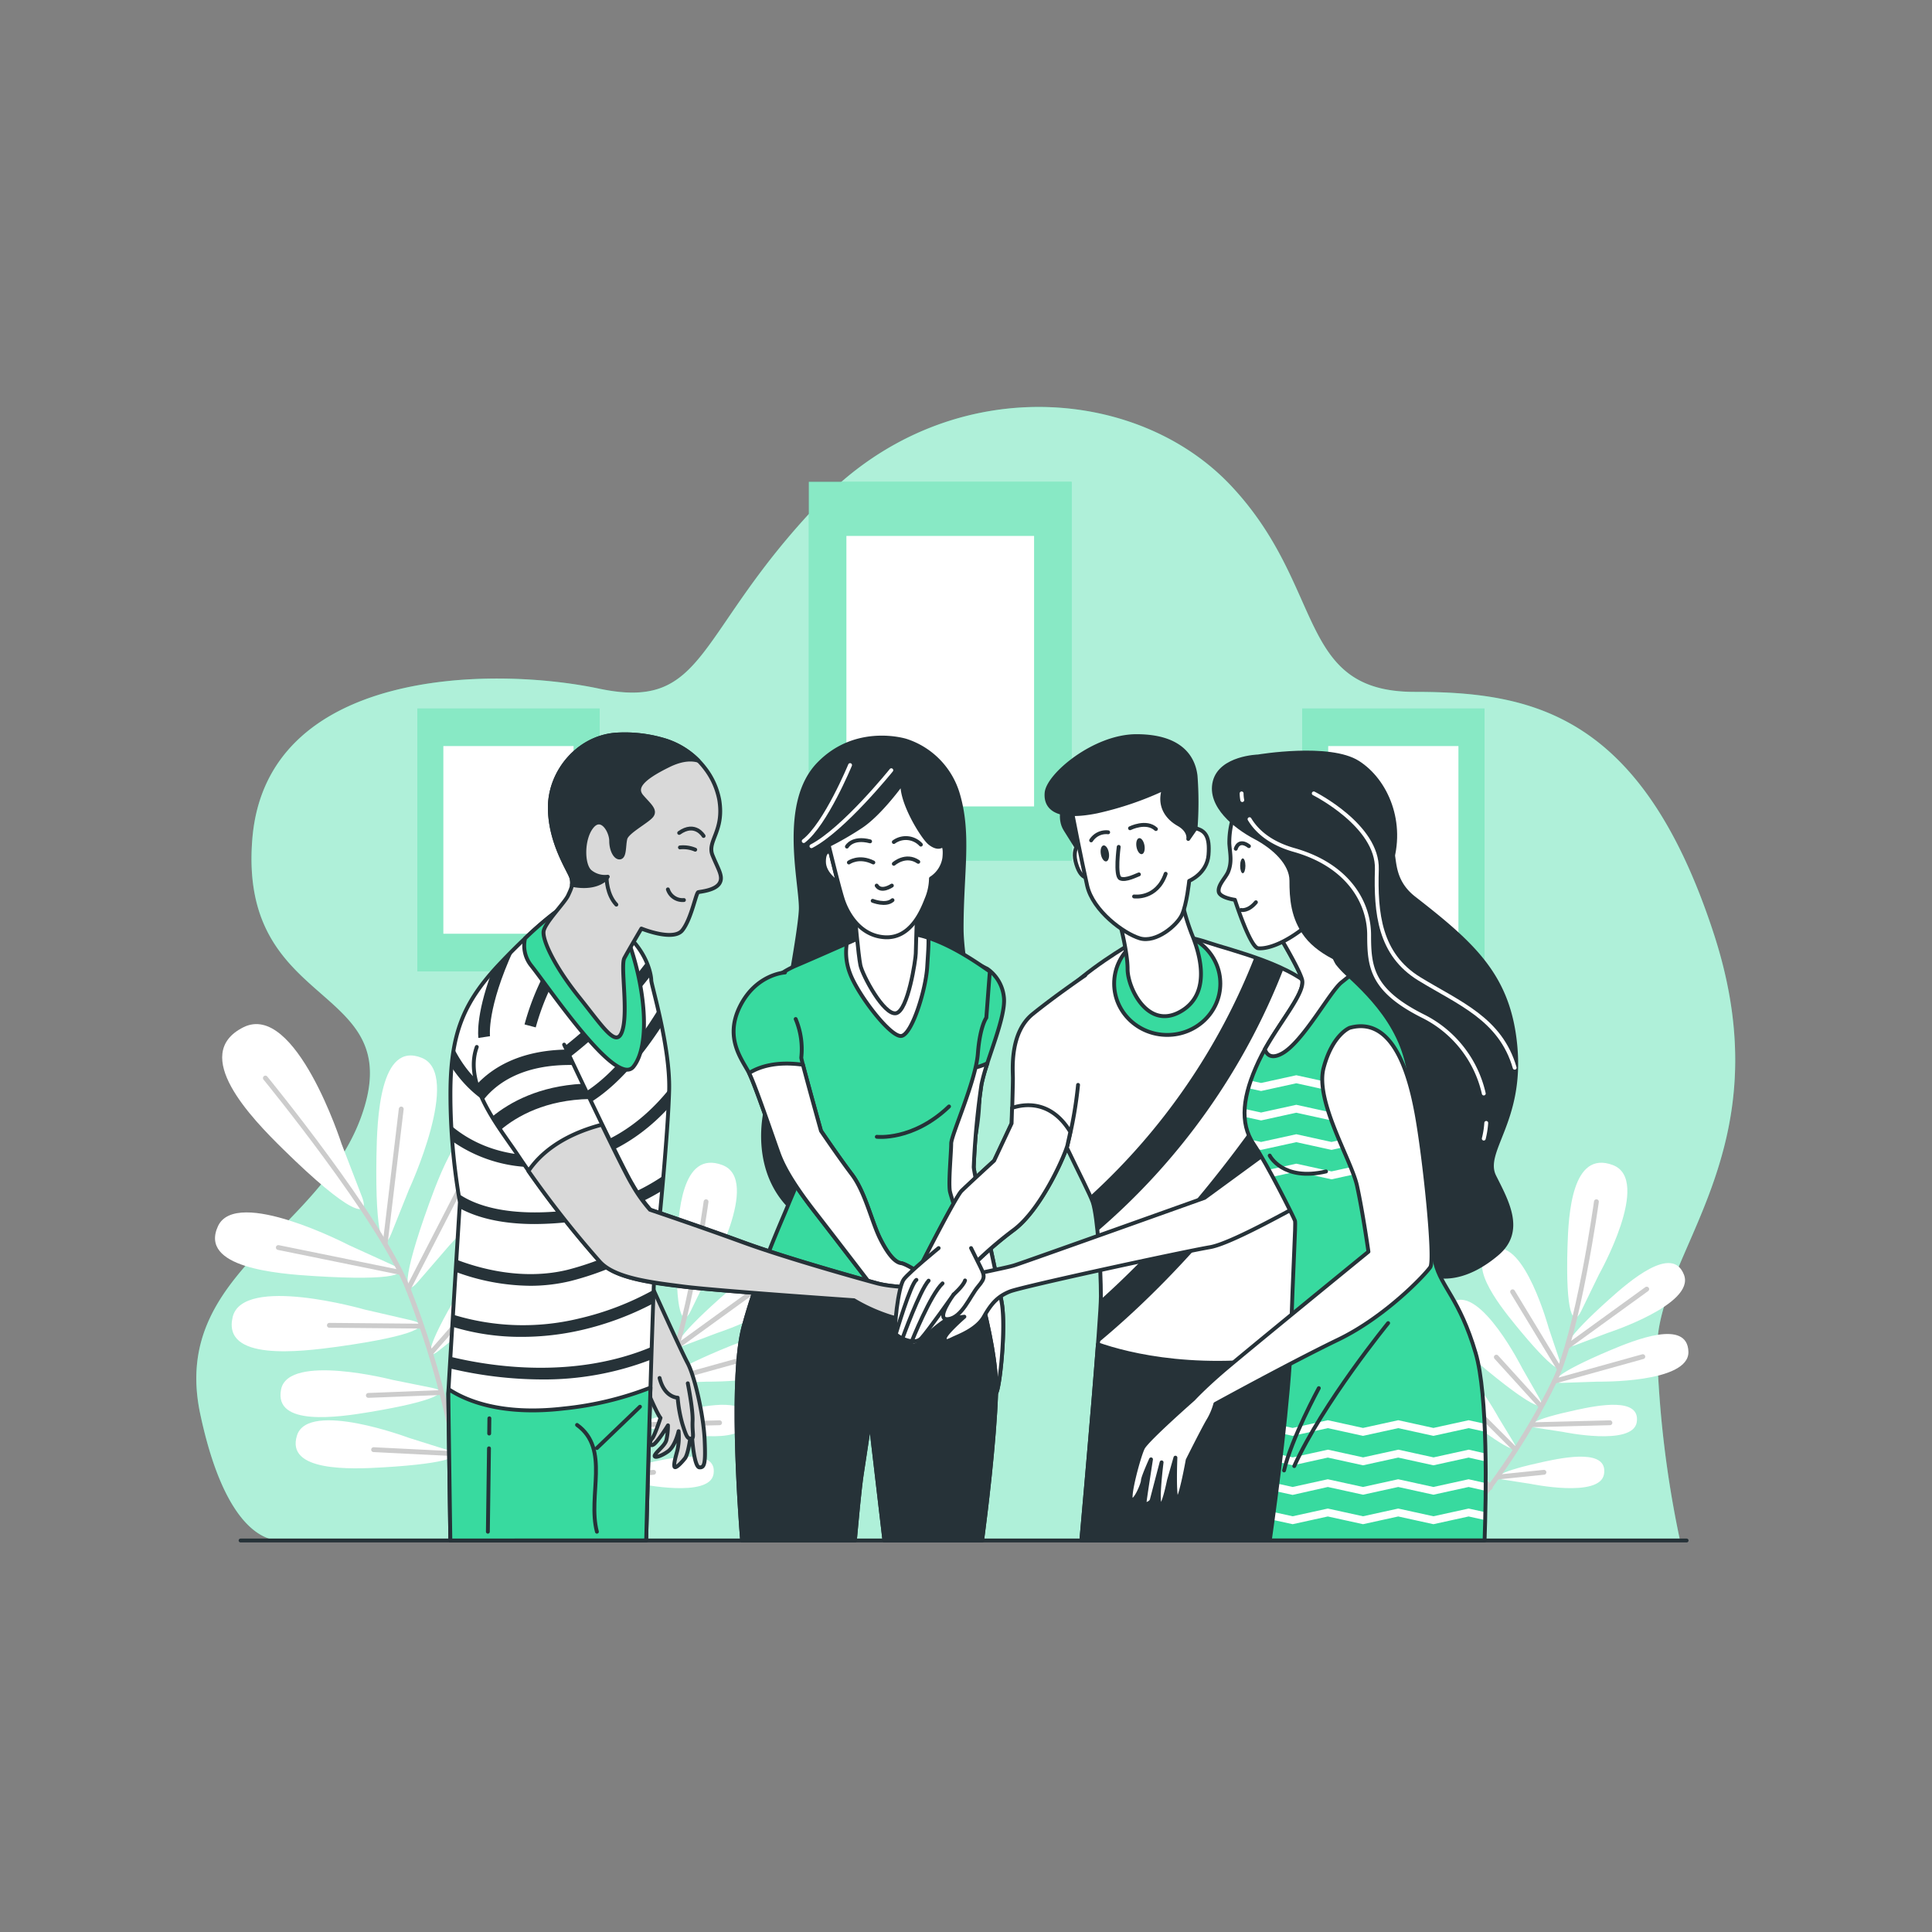 <svg xmlns="http://www.w3.org/2000/svg" xmlns:xlink="http://www.w3.org/1999/xlink" viewBox="0 0 500 500"><rect x="0" y="0" width="500" height="500" fill="#808080" stroke="none"/><defs><clipPath id="freepik--clip-path--inject-15"><path d="M168.05,331.43s8,17.76,9.91,21.34,4.13,13.77,4.4,19.82,0,7.3-1.37,7.16-1.93-7.71-1.93-8.95v-1.92s-.69,7.15-1.79,8.53-2.62,2.89-2.75,2.07.27-2.21.82-4.27a16.29,16.29,0,0,0,.28-4.82s-.83,3.85-2.75,5.23-4,1.93-3.31.83,2.48-2.34,2.89-3.72a17.32,17.32,0,0,0,.42-3.85s-2.62,4.26-3.72,4.95-1.1-.82-.41-1.51,2.2-5.37,2.2-5.37-.42-.28-2.34-4.54-3-11.71-3.58-14.6-1.65-6.74-1.65-6.74l-10.6-17.76s-.83-4.27,3.16-5S168.05,331.43,168.05,331.43Z" style="fill:#fff;stroke:#263238;stroke-linecap:round;stroke-linejoin:round"></path></clipPath><clipPath id="freepik--clip-path-2--inject-15"><path d="M178,358s1.38,6.75,1.24,9.77.55,4.55-.42,4.55-1.23-.69-2.2-3.72a35.52,35.52,0,0,1-1.24-6.88s-3.44,0-4.68-5.1" style="fill:#fff;stroke:#263238;stroke-linecap:round;stroke-linejoin:round"></path></clipPath><clipPath id="freepik--clip-path-3--inject-15"><path d="M239,333.22c-1.09,0-7.89,0-12-1.09s-23.49-6.51-34.64-10.59-24.15-8.46-24.15-8.46a39.41,39.41,0,0,1-4.63-6.53c-1.23-2-4.45-8.53-7.82-15.48-10.85,2.84-16.31,8-19,12a261.84,261.84,0,0,0,18.39,23.36c3.81,4.35,13.33,5.44,21.77,6.53s44.09,3.54,44.09,3.54a45,45,0,0,0,9.8,4.35c4.35,1.09,6.8,1.36,9.79.27s9.26-1.63,11.16-2.17,3-1.64,2.18-2.18S240.13,333.22,239,333.22Z" style="fill:#fff;stroke:#263238;stroke-linecap:round;stroke-linejoin:round"></path></clipPath><clipPath id="freepik--clip-path-4--inject-15"><path d="M171.3,191.36a20.67,20.67,0,0,1,11.12,7.42,19.13,19.13,0,0,1,3.73,8.26c1.33,8.1-3.23,10.6-1.76,14.28s2.94,5.59,1.76,7.36-4.85,2.06-5.44,2.21-1.77,6.91-4.12,9.86-10.6-.44-10.6-.44-3.38,5.74-4.41,7.65,1,13.39-.45,18.54-4.85-.44-11.33-8.53-9.42-14.72-9.12-16.93,5.44-7.36,6.33-9.27,1.32-2.8.88-4.56-5.59-9-5.59-18.25,7.35-18.1,17.07-18.84A35.63,35.63,0,0,1,171.3,191.36Z" style="fill:#fff;stroke:#263238;stroke-linecap:round;stroke-linejoin:round"></path></clipPath><clipPath id="freepik--clip-path-5--inject-15"><path d="M335.14,315.93c.26.78-.52,11.75-1.05,30.82-.4,14.63-3.87,40.63-5.47,51.93h55.59c.4-11.46.9-37.67-2.32-48.54-4.18-14.1-8.88-17-10.44-23.24s-3.92-40.75-7.84-53.81-15.67-20.9-17.5-23.77-7.58-19.59-7.58-19.59l-9.92,8.36s7.31,11.75,8.36,15.41-7.06,12.27-11.23,21.16-5,15.93-1.31,21.41S334.88,315.14,335.14,315.93Z" style="fill:#38DA9F;stroke:#263238;stroke-linecap:round;stroke-linejoin:round"></path></clipPath></defs><g id="freepik--background-simple--inject-15"><path d="M434.75,398.49H74.07s-14.34,4.68-22.25-32.56,32.8-47.22,42.48-79.38-32.55-25.39-29-69.4,61.58-44.86,89.73-38.93,24.63-14.39,57.18-48.25S294,99.51,318.62,125.74s16.72,53.32,47.51,53.32,58.94,5.93,77.41,62.63-15.29,82.62-14.68,108.18A275.52,275.52,0,0,0,434.75,398.49Z" style="fill:#38DA9F"></path><path d="M434.75,398.49H74.07s-14.34,4.68-22.25-32.56,32.8-47.22,42.48-79.38-32.55-25.39-29-69.4,61.58-44.86,89.73-38.93,24.63-14.39,57.18-48.25S294,99.51,318.62,125.74s16.72,53.32,47.51,53.32,58.94,5.93,77.41,62.63-15.29,82.62-14.68,108.18A275.52,275.52,0,0,0,434.75,398.49Z" style="fill:#fff;opacity:0.6"></path></g><g id="freepik--Pictures--inject-15"><rect x="209.33" y="124.7" width="68" height="98" style="fill:#38DA9F"></rect><rect x="209.33" y="124.7" width="68" height="98" style="fill:#fff;opacity:0.4"></rect><rect x="219.05" y="138.7" width="48.57" height="70" style="fill:#fff"></rect><rect x="108" y="183.37" width="47.18" height="68" style="fill:#38DA9F"></rect><rect x="108" y="183.37" width="47.18" height="68" style="fill:#fff;opacity:0.4"></rect><rect x="114.74" y="193.08" width="33.7" height="48.57" style="fill:#fff"></rect><rect x="337" y="183.37" width="47.18" height="68" style="fill:#38DA9F"></rect><rect x="337" y="183.37" width="47.18" height="68" style="fill:#fff;opacity:0.4"></rect><rect x="343.74" y="193.08" width="33.7" height="48.57" style="fill:#fff"></rect></g><g id="freepik--Plants--inject-15"><path d="M331.63,319.41c-2,5-4.12,1-3.79-20.06.16-9.86.85-30,11.76-25.57,10.47,4.26-3.33,34.05-3.33,34.05Zm15,3s22.73-23.69,14.2-31.12c-8.87-7.74-16.07,11.09-19.42,20.37-7.14,19.79-6.48,24.28-2.93,20.19Zm4.79,21.26s20.81-14.82,15.37-21.74c-5.66-7.2-13.89,6.16-17.8,12.76-8.33,14.1-8.47,17.63-5.17,15Zm5.63,21.2s20.82-14.82,15.38-21.74c-5.67-7.2-13.9,6.15-17.8,12.76-8.33,14.09-8.48,17.63-5.17,15Zm-36.34-42.62s-29.13-15.16-33.86-4.89c-4.93,10.69,15.16,12.31,25,12.91,21,1.3,25.13-.6,20.21-2.86Zm4.1,16.68s-31.56-9.06-34.16,1.95c-2.7,11.45,17.31,9,27.08,7.68,20.84-2.9,24.5-5.58,19.23-6.82Zm7.22,18.2s-26.89-6.94-28.84,2.43c-2,9.75,14.85,7.25,23.08,5.87,17.55-2.94,20.59-5.29,16.11-6.21Zm4.21,15s-26-9.76-28.93-.65c-3.05,9.49,14,8.79,22.32,8.29,17.77-1.06,21-3.07,16.67-4.47ZM318.81,296s-11.87-36.9-25.35-30.19c-14,7,2.18,23.61,10.29,31.58,17.29,17,22.64,18.18,20.37,12.25Z" style="fill:#fff"></path><path d="M299.1,279s29.82,36.38,36.95,54.59c8.2,20.93,13.78,44.5,14.89,64" style="fill:none;stroke:#ccc;stroke-linecap:round;stroke-linejoin:round;stroke-width:1.252px"></path><line x1="330.11" y1="321.7" x2="334.26" y2="287.01" style="fill:none;stroke:#ccc;stroke-linecap:round;stroke-linejoin:round;stroke-width:1.252px"></line><line x1="336.05" y1="333.58" x2="351.05" y2="304.42" style="fill:none;stroke:#ccc;stroke-linecap:round;stroke-linejoin:round;stroke-width:1.252px"></line><line x1="333.86" y1="329.26" x2="302.44" y2="322.86" style="fill:none;stroke:#ccc;stroke-linecap:round;stroke-linejoin:round;stroke-width:1.252px"></line><line x1="341.95" y1="350.13" x2="360.42" y2="329.09" style="fill:none;stroke:#ccc;stroke-linecap:round;stroke-linejoin:round;stroke-width:1.252px"></line><line x1="339.37" y1="343.2" x2="315.66" y2="342.99" style="fill:none;stroke:#ccc;stroke-linecap:round;stroke-linejoin:round;stroke-width:1.252px"></line><line x1="343.94" y1="360.42" x2="325.75" y2="361.13" style="fill:none;stroke:#ccc;stroke-linecap:round;stroke-linejoin:round;stroke-width:1.252px"></line><line x1="347.67" y1="371.4" x2="357.41" y2="358.42" style="fill:none;stroke:#ccc;stroke-linecap:round;stroke-linejoin:round;stroke-width:1.252px"></line><line x1="348.39" y1="376.23" x2="327.11" y2="375.17" style="fill:none;stroke:#ccc;stroke-linecap:round;stroke-linejoin:round;stroke-width:1.252px"></line><path d="M407.65,348.14c-3.67,1.38-2.55-1.71,8.8-11.87,5.32-4.77,16.38-14.3,19.38-6.32,2.89,7.67-19.74,15-19.74,15Zm5.77,9.43s23.78.45,23.54-7.74c-.25-8.52-13.8-3.1-20.38-.32-14,5.93-16.11,8.49-12.19,8.37Zm-8.95,13s18.11,3.79,19.12-2.51c1-6.55-10.11-4.36-15.54-3.19-11.59,2.49-13.54,4.15-10.53,4.63ZM396,384s18.12,3.79,19.12-2.51c1.05-6.55-10.1-4.37-15.54-3.2C388,380.78,386,382.44,389,382.92Zm4.81-40.28s-6.26-22.95-14-20.42c-8.11,2.63.91,14.12,5.43,19.65,9.63,11.81,12.67,13.07,11.45,9.34Zm-6.86,10.38s-10.69-21.24-17.82-17.22c-7.43,4.2,3.69,13.66,9.21,18.18,11.79,9.66,15,10.29,13.09,6.88Zm-6.13,12.78s-9.53-17.71-15.47-14.14c-6.18,3.72,3.44,11.46,8.22,15.16,10.19,7.89,12.93,8.35,11.22,5.51Zm-5.92,9.63s-7.6-18.63-13.88-15.71c-6.54,3,2.2,11.76,6.56,15.95,9.3,8.93,12,9.68,10.58,6.67Zm31.91-46.67s13.79-24.45,3.6-28.32c-10.6-4-11.49,12.77-11.74,21-.54,17.56,1.46,21,3.5,16.86Z" style="fill:#fff"></path><path d="M413.15,311s-4.69,33.74-10.87,46.49c-7.1,14.64-17.82,30.23-27.66,40.41" style="fill:none;stroke:#ccc;stroke-linecap:round;stroke-linejoin:round;stroke-width:1.252px"></path><line x1="405.68" y1="348.46" x2="426.17" y2="333.62" style="fill:none;stroke:#ccc;stroke-linecap:round;stroke-linejoin:round;stroke-width:1.252px"></line><line x1="402.28" y1="357.46" x2="425.16" y2="351.1" style="fill:none;stroke:#ccc;stroke-linecap:round;stroke-linejoin:round;stroke-width:1.252px"></line><line x1="403.5" y1="354.17" x2="391.46" y2="334.31" style="fill:none;stroke:#ccc;stroke-linecap:round;stroke-linejoin:round;stroke-width:1.252px"></line><line x1="396.38" y1="368.73" x2="416.65" y2="368.21" style="fill:none;stroke:#ccc;stroke-linecap:round;stroke-linejoin:round;stroke-width:1.252px"></line><line x1="398.8" y1="363.95" x2="387.25" y2="351.23" style="fill:none;stroke:#ccc;stroke-linecap:round;stroke-linejoin:round;stroke-width:1.252px"></line><line x1="391.88" y1="374.84" x2="382.56" y2="365.52" style="fill:none;stroke:#ccc;stroke-linecap:round;stroke-linejoin:round;stroke-width:1.252px"></line><line x1="387.87" y1="382.23" x2="399.57" y2="381.03" style="fill:none;stroke:#ccc;stroke-linecap:round;stroke-linejoin:round;stroke-width:1.252px"></line><line x1="385.65" y1="384.98" x2="375.76" y2="373.15" style="fill:none;stroke:#ccc;stroke-linecap:round;stroke-linejoin:round;stroke-width:1.252px"></line><path d="M101.21,319.41c-2,5-4.12,1-3.79-20.06.16-9.86.85-30,11.76-25.57,10.48,4.26-3.33,34.05-3.33,34.05Zm15,3s22.73-23.69,14.21-31.12c-8.88-7.74-16.08,11.09-19.43,20.37-7.14,19.79-6.48,24.28-2.93,20.19ZM121,343.65s20.82-14.82,15.37-21.74c-5.66-7.2-13.89,6.16-17.8,12.76-8.33,14.1-8.47,17.63-5.16,15Zm5.64,21.2S147.43,350,142,343.11c-5.67-7.2-13.9,6.15-17.8,12.76-8.33,14.09-8.48,17.63-5.17,15ZM90.27,322.23s-29.12-15.16-33.86-4.89c-4.93,10.69,15.16,12.31,25,12.91,21,1.3,25.12-.6,20.2-2.86Zm4.1,16.68s-31.55-9.06-34.16,1.95c-2.7,11.45,17.31,9,27.08,7.68,20.84-2.9,24.51-5.58,19.24-6.82Zm7.22,18.2s-26.89-6.94-28.84,2.43c-2,9.75,14.85,7.25,23.08,5.87,17.55-2.94,20.59-5.29,16.11-6.21Zm4.21,15s-26-9.76-28.93-.65c-3.05,9.49,14,8.79,22.32,8.29,17.77-1.06,21-3.07,16.68-4.47ZM88.39,296S76.52,259.14,63,265.85c-14,7,2.18,23.61,10.29,31.58,17.3,17,22.65,18.18,20.37,12.25Z" style="fill:#fff"></path><path d="M68.68,279s29.82,36.38,36.95,54.59c8.2,20.93,13.78,44.5,14.89,64" style="fill:none;stroke:#ccc;stroke-linecap:round;stroke-linejoin:round;stroke-width:1.252px"></path><line x1="99.7" y1="321.7" x2="103.84" y2="287.01" style="fill:none;stroke:#ccc;stroke-linecap:round;stroke-linejoin:round;stroke-width:1.252px"></line><line x1="105.63" y1="333.58" x2="120.63" y2="304.42" style="fill:none;stroke:#ccc;stroke-linecap:round;stroke-linejoin:round;stroke-width:1.252px"></line><line x1="103.44" y1="329.26" x2="72.03" y2="322.86" style="fill:none;stroke:#ccc;stroke-linecap:round;stroke-linejoin:round;stroke-width:1.252px"></line><line x1="111.53" y1="350.13" x2="130" y2="329.09" style="fill:none;stroke:#ccc;stroke-linecap:round;stroke-linejoin:round;stroke-width:1.252px"></line><line x1="108.95" y1="343.2" x2="85.24" y2="342.99" style="fill:none;stroke:#ccc;stroke-linecap:round;stroke-linejoin:round;stroke-width:1.252px"></line><line x1="113.52" y1="360.42" x2="95.33" y2="361.13" style="fill:none;stroke:#ccc;stroke-linecap:round;stroke-linejoin:round;stroke-width:1.252px"></line><line x1="117.26" y1="371.4" x2="127" y2="358.42" style="fill:none;stroke:#ccc;stroke-linecap:round;stroke-linejoin:round;stroke-width:1.252px"></line><line x1="117.97" y1="376.23" x2="96.69" y2="375.17" style="fill:none;stroke:#ccc;stroke-linecap:round;stroke-linejoin:round;stroke-width:1.252px"></line><path d="M177.23,348.14c-3.67,1.38-2.55-1.71,8.8-11.87,5.33-4.77,16.38-14.3,19.38-6.32,2.89,7.67-19.74,15-19.74,15Zm5.77,9.43s23.78.45,23.54-7.74c-.25-8.52-13.8-3.1-20.38-.32-14,5.93-16.11,8.49-12.19,8.37Zm-8.95,13s18.11,3.79,19.12-2.51c1-6.55-10.11-4.36-15.54-3.19C166,367.36,164.09,369,167.1,369.5ZM165.54,384s18.12,3.79,19.12-2.51c1.05-6.55-10.1-4.37-15.53-3.2-11.6,2.5-13.55,4.16-10.53,4.64Zm4.81-40.28s-6.25-22.95-14-20.42c-8.11,2.63.9,14.12,5.42,19.65,9.63,11.81,12.67,13.07,11.45,9.34Zm-6.86,10.38s-10.69-21.24-17.82-17.22c-7.43,4.2,3.69,13.66,9.22,18.18,11.79,9.66,15,10.29,13.08,6.88Zm-6.13,12.78s-9.53-17.71-15.47-14.14c-6.18,3.72,3.44,11.46,8.22,15.16,10.19,7.89,12.94,8.35,11.22,5.51Zm-5.92,9.63s-7.59-18.63-13.88-15.71c-6.54,3,2.21,11.76,6.56,15.95,9.3,8.93,12,9.68,10.58,6.67Zm31.91-46.67s13.8-24.45,3.61-28.32c-10.61-4-11.49,12.77-11.75,21-.53,17.56,1.46,21,3.5,16.86Z" style="fill:#fff"></path><path d="M182.73,311s-4.69,33.74-10.87,46.49c-7.1,14.64-17.82,30.23-27.66,40.41" style="fill:none;stroke:#ccc;stroke-linecap:round;stroke-linejoin:round;stroke-width:1.252px"></path><line x1="175.26" y1="348.46" x2="195.75" y2="333.62" style="fill:none;stroke:#ccc;stroke-linecap:round;stroke-linejoin:round;stroke-width:1.252px"></line><line x1="171.86" y1="357.46" x2="194.74" y2="351.1" style="fill:none;stroke:#ccc;stroke-linecap:round;stroke-linejoin:round;stroke-width:1.252px"></line><line x1="173.08" y1="354.17" x2="161.04" y2="334.31" style="fill:none;stroke:#ccc;stroke-linecap:round;stroke-linejoin:round;stroke-width:1.252px"></line><line x1="165.96" y1="368.73" x2="186.23" y2="368.21" style="fill:none;stroke:#ccc;stroke-linecap:round;stroke-linejoin:round;stroke-width:1.252px"></line><line x1="168.38" y1="363.95" x2="156.83" y2="351.23" style="fill:none;stroke:#ccc;stroke-linecap:round;stroke-linejoin:round;stroke-width:1.252px"></line><line x1="161.46" y1="374.84" x2="152.14" y2="365.52" style="fill:none;stroke:#ccc;stroke-linecap:round;stroke-linejoin:round;stroke-width:1.252px"></line><line x1="157.45" y1="382.23" x2="169.15" y2="381.03" style="fill:none;stroke:#ccc;stroke-linecap:round;stroke-linejoin:round;stroke-width:1.252px"></line><line x1="155.24" y1="384.98" x2="145.34" y2="373.15" style="fill:none;stroke:#ccc;stroke-linecap:round;stroke-linejoin:round;stroke-width:1.252px"></line></g><g id="freepik--Characters--inject-15"><path d="M234.47,191.7s-12.8-4.08-22.59,6-4.63,30.21-4.63,37.28-9,52-9,52-4.36,16.33,7.62,26.68,34.12,9.45,43.57-10.47-.57-48.32-.57-63,2.18-24.49-1.09-35.1A20.63,20.63,0,0,0,234.47,191.7Z" style="fill:#263238;stroke:#263238;stroke-linecap:round;stroke-linejoin:round"></path><path d="M230.67,199.33S218.33,214.67,210,219" style="fill:none;stroke:#fff;stroke-linecap:round;stroke-linejoin:round"></path><path d="M220,198s-6.33,15.33-12,19.67" style="fill:none;stroke:#fff;stroke-linecap:round;stroke-linejoin:round"></path><path d="M255.51,250.73a10.2,10.2,0,0,1,4.28,7.2c.73,5.1-4.71,16.89-5.8,22.72A208,208,0,0,0,252,302c0,1.82,6.2,28.78,7.29,35.34s-.55,22-1.46,23.13-3.46-4.19-3.64-7.65-6.92-30.06-9.47-38.07-1.83-18.58-1.83-18.58,3.47-24.23,3.47-33.52.28-16.24.28-16.24Z" style="fill:#38DA9F;stroke:#263238;stroke-linecap:round;stroke-linejoin:round"></path><path d="M257.81,360.43c.91-1.09,2.55-16.58,1.46-23.13S252,303.78,252,302a208,208,0,0,1,2-21.31,46.86,46.86,0,0,1,1.54-5.52,15.76,15.76,0,0,1-6.87,1.56c-1.27,0-2.51,1.17-3.7,3.16-1,8.46-2.09,16.28-2.09,16.28s-.72,10.56,1.83,18.58,9.29,34.61,9.47,38.07S256.9,361.52,257.81,360.43Z" style="fill:#fff;stroke:#263238;stroke-linecap:round;stroke-linejoin:round"></path><path d="M221.24,398.68c.4-4.48,1.24-13.6,1.78-17.12.73-4.73,2.18-14.39,2.18-14.39l3.69,31.51h25.28c.91-6.87,3.2-25.29,3.64-38.25.55-16.21-11.66-49.73-12-52.28s.36-10,.36-12.2,6.36-16.16,6.9-23.27,2.19-9.29,2.19-9.29l.91-12c-.55-.18-8.72-6.61-16.92-9a30.57,30.57,0,0,0-15.3-.36s-11.84,5.28-17.85,7.83S195.15,257.33,195,263.7s11.65,33.52,12.75,35.53-2.37,9.1-3.83,12.75-7.47,16.76-11.47,31.33c-3.43,12.44-1.14,45.87-.39,55.37Z" style="fill:#38DA9F;stroke:#263238;stroke-linecap:round;stroke-linejoin:round"></path><path d="M226.92,294.2s9.34,1.12,18.69-7.85" style="fill:none;stroke:#263238;stroke-linecap:round;stroke-linejoin:round"></path><path d="M233.4,268.08c2.73-.73,6.2-12,6.56-17.85.2-3.27.4-5.71.31-7.51-.34-.11-.69-.23-1-.33a30.57,30.57,0,0,0-15.3-.36l-4.82,2.14a15.09,15.09,0,0,0,.81,7.69C221.93,257.33,230.67,268.81,233.4,268.08Z" style="fill:#fff;stroke:#263238;stroke-linecap:round;stroke-linejoin:round"></path><path d="M221.2,236.44s.92,10.73,1.47,13.36,6.08,13,9.21,12.43S237,248.11,237,246.79s.37-12,.37-12S230.78,240.2,221.2,236.44Z" style="fill:#fff;stroke:#263238;stroke-linecap:round;stroke-linejoin:round"></path><path d="M203.16,251.68s-7.46.37-11.65,8.75.72,14,2.36,17.3,6.2,16.76,7.65,20.77,4.38,8.74,9.48,15.3,15.84,20.58,15.84,20.58l2.92,5.1s4.92,5.65,5.46,5.83,3.83,4.37,5.1,1.82,0-11.65,0-11.65,2,4,2.74,3.09-.19-2.91-.91-5.1-7.46-6.37-8.93-6.56-3.28-2-5.46-6.37-3.83-12-7.29-16.58-8-11.29-8-11.29-5.1-18.22-5.1-18.95a20.18,20.18,0,0,0-1.45-10" style="fill:#38DA9F;stroke:#263238;stroke-linecap:round;stroke-linejoin:round"></path><path d="M233.22,326.91c-1.46-.18-3.28-2-5.46-6.37s-3.83-12-7.29-16.58-8-11.29-8-11.29-3.45-12.34-4.67-17.11c-6.7-.94-11.12.41-13.93,2.13a.08.08,0,0,1,0,0c1.64,3.28,6.2,16.76,7.65,20.77s4.38,8.74,9.48,15.3,15.84,20.58,15.84,20.58l2.92,5.1s4.92,5.65,5.46,5.83,3.83,4.37,5.1,1.82,0-11.65,0-11.65,2,4,2.74,3.09-.19-2.91-.91-5.1S234.69,327.1,233.22,326.91Z" style="fill:#fff;stroke:#263238;stroke-linecap:round;stroke-linejoin:round"></path><path d="M221.24,398.68c.4-4.48,1.24-13.6,1.78-17.12.73-4.73,2.18-14.39,2.18-14.39l3.69,31.51h25.28c.91-6.87,3.2-25.29,3.64-38.25.23-6.75-1.76-16.51-4.18-25.78-21.37,4.68-45.6,1.29-58.18-1.15-1.06,3.13-2.1,6.42-3,9.81-3.43,12.44-1.14,45.87-.39,55.37Z" style="fill:#263238;stroke:#263238;stroke-linecap:round;stroke-linejoin:round"></path><path d="M214.87,220.46s-1.63-.73-1.63,2.54,3.63,5.44,3.63,5.44Z" style="fill:#fff;stroke:#263238;stroke-linecap:round;stroke-linejoin:round"></path><path d="M233.58,202.5s-5.82,8.2-10.93,11.48a81.73,81.73,0,0,1-8.19,4.73s2.55,10.57,3.64,14,4.36,9.49,10.92,9.85,9.48-6.57,10.76-9.85a14.17,14.17,0,0,0,1.15-5.36,7.62,7.62,0,0,0,3.46-5.28c.36-3.46-.55-3.28-.55-3.28s-1,1.13-3.17-.57C238.91,216.91,233,207.42,233.58,202.5Z" style="fill:#fff;stroke:#263238;stroke-linecap:round;stroke-linejoin:round"></path><path d="M219.69,223.21s2.57-1.88,6.33,0" style="fill:none;stroke:#263238;stroke-linecap:round;stroke-linejoin:round"></path><path d="M231.32,223.55s3.08-2.74,6.33-.51" style="fill:none;stroke:#263238;stroke-linecap:round;stroke-linejoin:round"></path><path d="M219.18,219.1s1.37-2.56,6-1.36" style="fill:none;stroke:#263238;stroke-linecap:round;stroke-linejoin:round"></path><path d="M231.32,217.91a5.29,5.29,0,0,1,7,.68" style="fill:none;stroke:#263238;stroke-linecap:round;stroke-linejoin:round"></path><path d="M230.81,229.19s-2.74,1.88-3.93,0" style="fill:none;stroke:#263238;stroke-linecap:round;stroke-linejoin:round"></path><path d="M225.85,233.13s3.42,1.36,5.13-.17" style="fill:none;stroke:#263238;stroke-linecap:round;stroke-linejoin:round"></path><path d="M168.05,331.43s8,17.76,9.91,21.34,4.13,13.77,4.4,19.82,0,7.3-1.37,7.16-1.93-7.71-1.93-8.95v-1.92s-.69,7.15-1.79,8.53-2.62,2.89-2.75,2.07.27-2.21.82-4.27a16.29,16.29,0,0,0,.28-4.82s-.83,3.85-2.75,5.23-4,1.93-3.31.83,2.48-2.34,2.89-3.72a17.32,17.32,0,0,0,.42-3.85s-2.62,4.26-3.72,4.95-1.1-.82-.41-1.51,2.2-5.37,2.2-5.37-.42-.28-2.34-4.54-3-11.71-3.58-14.6-1.65-6.74-1.65-6.74l-10.6-17.76s-.83-4.27,3.16-5S168.05,331.43,168.05,331.43Z" style="fill:#fff"></path><g style="clip-path:url(#freepik--clip-path--inject-15)"><path d="M168.05,331.43s8,17.76,9.91,21.34,4.13,13.77,4.4,19.82,0,7.3-1.37,7.16-1.93-7.71-1.93-8.95v-1.92s-.69,7.15-1.79,8.53-2.62,2.89-2.75,2.07.27-2.21.82-4.27a16.29,16.29,0,0,0,.28-4.82s-.83,3.85-2.75,5.23-4,1.93-3.31.83,2.48-2.34,2.89-3.72a17.32,17.32,0,0,0,.42-3.85s-2.62,4.26-3.72,4.95-1.1-.82-.41-1.51,2.2-5.37,2.2-5.37-.42-.28-2.34-4.54-3-11.71-3.58-14.6-1.65-6.74-1.65-6.74l-10.6-17.76s-.83-4.27,3.16-5S168.05,331.43,168.05,331.43Z" style="opacity:0.15"></path></g><path d="M168.05,331.43s8,17.76,9.91,21.34,4.13,13.77,4.4,19.82,0,7.3-1.37,7.16-1.93-7.71-1.93-8.95v-1.92s-.69,7.15-1.79,8.53-2.62,2.89-2.75,2.07.27-2.21.82-4.27a16.29,16.29,0,0,0,.28-4.82s-.83,3.85-2.75,5.23-4,1.93-3.31.83,2.48-2.34,2.89-3.72a17.32,17.32,0,0,0,.42-3.85s-2.62,4.26-3.72,4.95-1.1-.82-.41-1.51,2.2-5.37,2.2-5.37-.42-.28-2.34-4.54-3-11.71-3.58-14.6-1.65-6.74-1.65-6.74l-10.6-17.76s-.83-4.27,3.16-5S168.05,331.43,168.05,331.43Z" style="fill:none;stroke:#263238;stroke-linecap:round;stroke-linejoin:round"></path><path d="M178,358s1.38,6.75,1.24,9.77.55,4.55-.42,4.55-1.23-.69-2.2-3.72a35.52,35.52,0,0,1-1.24-6.88s-3.44,0-4.68-5.1" style="fill:#fff"></path><g style="clip-path:url(#freepik--clip-path-2--inject-15)"><path d="M178,358s1.38,6.75,1.24,9.77.55,4.55-.42,4.55-1.23-.69-2.2-3.72a35.52,35.52,0,0,1-1.24-6.88s-3.44,0-4.68-5.1" style="opacity:0.15"></path></g><path d="M178,358s1.38,6.75,1.24,9.77.55,4.55-.42,4.55-1.23-.69-2.2-3.72a35.52,35.52,0,0,1-1.24-6.88s-3.44,0-4.68-5.1" style="fill:none;stroke:#263238;stroke-linecap:round;stroke-linejoin:round"></path><path d="M116.55,398.68h50.68c.25-9.48,1.91-71.4,2.41-74.17.55-3,3.27-31.3,3.54-42.45s-4.63-27.22-4.63-28.31-.81-7.89-8.43-13.61-13.61-5.71-15.24-4.9c0,0-6,4.09-15.52,14.16s-12.79,18.23-12.79,33.74a162.66,162.66,0,0,0,2.45,28s-3,48.44-3,49.53S116.46,392.21,116.55,398.68Z" style="fill:#fff;stroke:#263238;stroke-linecap:round;stroke-linejoin:round"></path><path d="M139.55,289.18a30.07,30.07,0,0,0,3.22-.18c11.66-1.27,21.8-13.19,28.49-23.49-.31-1.49-.62-2.92-.93-4.23-6.31,10.29-16.51,23.5-27.88,24.74-15.83,1.72-23-10.75-25-14.78-.28,1.54-.49,3.16-.63,4.87C120.36,281.47,127.51,289.18,139.55,289.18Z" style="fill:#263238"></path><path d="M135.75,265.12l2.9.77a62.66,62.66,0,0,1,17-28.58,24.24,24.24,0,0,0-3-1.33A65,65,0,0,0,135.75,265.12Z" style="fill:#263238"></path><path d="M138.6,279.47c.68-.35,14.85-7.73,29.81-27a16.19,16.19,0,0,0-1.1-3.51c-15.06,20-29.91,27.74-30.07,27.82Z" style="fill:#263238"></path><path d="M123.81,268.62l3-.45c0-.08-.87-7.17,6.11-22.39-1.12,1.11-2.29,2.31-3.53,3.62-.8.84-1.54,1.67-2.25,2.5C123.05,263,123.77,268.32,123.81,268.62Z" style="fill:#263238"></path><path d="M148.55,313.07c-17.24,2.24-26-1.38-29.92-4.16.23,1.46.39,2.27.39,2.27s0,.53-.09,1.49c3.84,2.11,10,4.11,19.43,4.11a82.19,82.19,0,0,0,10.58-.73,56.53,56.53,0,0,0,22.41-7.92c.12-1.26.23-2.55.34-3.86A53.41,53.41,0,0,1,148.55,313.07Z" style="fill:#263238"></path><path d="M147.66,331.53A75.5,75.5,0,0,0,170,321.79c.12-1.08.26-2.4.42-3.91a73.9,73.9,0,0,1-23.48,10.73c-11.61,2.85-22.88-.33-28.83-2.62-.06,1-.13,2.08-.19,3.16a56.5,56.5,0,0,0,19.28,3.61A44.3,44.3,0,0,0,147.66,331.53Z" style="fill:#263238"></path><path d="M116.58,351.13c-.07,1.08-.13,2.1-.18,3A104,104,0,0,0,140,357a76.93,76.93,0,0,0,28.6-5.18c0-1.1.07-2.2.1-3.27C148.62,357,127.14,353.7,116.58,351.13Z" style="fill:#263238"></path><path d="M149.85,341.23a61.5,61.5,0,0,1-32.61-1c-.06,1.05-.13,2.09-.19,3.12a60.22,60.22,0,0,0,18,2.63,69.14,69.14,0,0,0,15.51-1.78,76.84,76.84,0,0,0,18.52-6.9c0-1.24.09-2.42.13-3.52A73.82,73.82,0,0,1,149.85,341.23Z" style="fill:#263238"></path><path d="M141.45,299c-12.3.62-20.25-3.92-24.66-7.66.07,1.38.16,2.72.26,4a37.23,37.23,0,0,0,22.13,6.72c.79,0,1.6,0,2.42-.06,12.07-.61,22.75-5.89,31.38-15.25.1-1.75.17-3.35.2-4.68v-.2C166.13,290.62,155.9,298.26,141.45,299Z" style="fill:#263238"></path><path d="M161.88,241.6c-.55-.49-1.12-1-1.76-1.46-7.62-5.71-13.61-5.71-15.24-4.9a83.39,83.39,0,0,0-9,7.62,8.24,8.24,0,0,0,1.64,7.08c5.17,6.53,22,31.57,26.4,26.13s3.26-20.41-1.64-33.48C162.16,242.25,162,241.92,161.88,241.6Z" style="fill:#38DA9F;stroke:#263238;stroke-linecap:round;stroke-linejoin:round"></path><path d="M146,270.35s14.7,31.3,17.69,36.2a39.41,39.41,0,0,0,4.63,6.53s13,4.37,24.15,8.46S223,331,227.07,332.13s10.88,1.09,12,1.09,14.15,3,15,3.54-.27,1.63-2.18,2.18-8.16,1.08-11.16,2.17-5.44.82-9.79-.27a45,45,0,0,1-9.8-4.35S185.43,334,177,333s-18-2.18-21.77-6.53a254.32,254.32,0,0,1-20.9-27.06c-5.12-7.74-14.49-18.61-10.94-28.46" style="fill:#fff;stroke:#263238;stroke-linecap:round;stroke-linejoin:round"></path><path d="M239,333.22c-1.09,0-7.89,0-12-1.09s-23.49-6.51-34.64-10.59-24.15-8.46-24.15-8.46a39.41,39.41,0,0,1-4.63-6.53c-1.23-2-4.45-8.53-7.82-15.48-10.85,2.84-16.31,8-19,12a261.84,261.84,0,0,0,18.39,23.36c3.81,4.35,13.33,5.44,21.77,6.53s44.09,3.54,44.09,3.54a45,45,0,0,0,9.8,4.35c4.35,1.09,6.8,1.36,9.79.27s9.26-1.63,11.16-2.17,3-1.64,2.18-2.18S240.13,333.22,239,333.22Z" style="fill:#fff"></path><g style="clip-path:url(#freepik--clip-path-3--inject-15)"><path d="M239,333.22c-1.09,0-7.89,0-12-1.09s-23.49-6.51-34.64-10.59-24.15-8.46-24.15-8.46a39.41,39.41,0,0,1-4.63-6.53c-1.23-2-4.45-8.53-7.82-15.48-10.85,2.84-16.31,8-19,12a261.84,261.84,0,0,0,18.39,23.36c3.81,4.35,13.33,5.44,21.77,6.53s44.09,3.54,44.09,3.54a45,45,0,0,0,9.8,4.35c4.35,1.09,6.8,1.36,9.79.27s9.26-1.63,11.16-2.17,3-1.64,2.18-2.18S240.13,333.22,239,333.22Z" style="opacity:0.15"></path></g><path d="M239,333.22c-1.09,0-7.89,0-12-1.09s-23.49-6.51-34.64-10.59-24.15-8.46-24.15-8.46a39.41,39.41,0,0,1-4.63-6.53c-1.23-2-4.45-8.53-7.82-15.48-10.85,2.84-16.31,8-19,12a261.84,261.84,0,0,0,18.39,23.36c3.81,4.35,13.33,5.44,21.77,6.53s44.09,3.54,44.09,3.54a45,45,0,0,0,9.8,4.35c4.35,1.09,6.8,1.36,9.79.27s9.26-1.63,11.16-2.17,3-1.64,2.18-2.18S240.13,333.22,239,333.22Z" style="fill:none;stroke:#263238;stroke-linecap:round;stroke-linejoin:round"></path><path d="M167.23,398.68c.12-4.72.6-22.55,1.11-39.56a85,85,0,0,1-22.47,5.4c-16,1.87-25.22-2-29.78-5,0,.67-.06,1.09-.06,1.18,0,1,.43,31.5.52,38Z" style="fill:#38DA9F;stroke:#263238;stroke-linecap:round;stroke-linejoin:round"></path><path d="M154.48,396.41C152,387,158,375,149.34,368.77" style="fill:none;stroke:#263238;stroke-linecap:round;stroke-linejoin:round"></path><line x1="154.48" y1="374.76" x2="165.62" y2="364.06" style="fill:none;stroke:#263238;stroke-linecap:round;stroke-linejoin:round"></line><path d="M126.55,374.83l-.29,21.58" style="fill:none;stroke:#263238;stroke-linecap:round;stroke-linejoin:round"></path><line x1="126.65" y1="367.06" x2="126.6" y2="371" style="fill:none;stroke:#263238;stroke-linecap:round;stroke-linejoin:round"></line><path d="M171.3,191.36a20.67,20.67,0,0,1,11.12,7.42,19.13,19.13,0,0,1,3.73,8.26c1.33,8.1-3.23,10.6-1.76,14.28s2.94,5.59,1.76,7.36-4.85,2.06-5.44,2.21-1.77,6.91-4.12,9.86-10.6-.44-10.6-.44-3.38,5.74-4.41,7.65,1,13.39-.45,18.54-4.85-.44-11.33-8.53-9.42-14.72-9.12-16.93,5.44-7.36,6.33-9.27,1.32-2.8.88-4.56-5.59-9-5.59-18.25,7.35-18.1,17.07-18.84A35.63,35.63,0,0,1,171.3,191.36Z" style="fill:#fff"></path><g style="clip-path:url(#freepik--clip-path-4--inject-15)"><path d="M171.3,191.36a20.67,20.67,0,0,1,11.12,7.42,19.13,19.13,0,0,1,3.73,8.26c1.33,8.1-3.23,10.6-1.76,14.28s2.94,5.59,1.76,7.36-4.85,2.06-5.44,2.21-1.77,6.91-4.12,9.86-10.6-.44-10.6-.44-3.38,5.74-4.41,7.65,1,13.39-.45,18.54-4.85-.44-11.33-8.53-9.42-14.72-9.12-16.93,5.44-7.36,6.33-9.27,1.32-2.8.88-4.56-5.59-9-5.59-18.25,7.35-18.1,17.07-18.84A35.63,35.63,0,0,1,171.3,191.36Z" style="opacity:0.15"></path></g><path d="M171.3,191.36a20.67,20.67,0,0,1,11.12,7.42,19.13,19.13,0,0,1,3.73,8.26c1.33,8.1-3.23,10.6-1.76,14.28s2.94,5.59,1.76,7.36-4.85,2.06-5.44,2.21-1.77,6.91-4.12,9.86-10.6-.44-10.6-.44-3.38,5.74-4.41,7.65,1,13.39-.45,18.54-4.85-.44-11.33-8.53-9.42-14.72-9.12-16.93,5.44-7.36,6.33-9.27,1.32-2.8.88-4.56-5.59-9-5.59-18.25,7.35-18.1,17.07-18.84A35.63,35.63,0,0,1,171.3,191.36Z" style="fill:none;stroke:#263238;stroke-linecap:round;stroke-linejoin:round"></path><path d="M173.06,198.07c3.54-1.74,6.05-1.69,7.69-1.2a20.9,20.9,0,0,0-9.45-5.51,35.63,35.63,0,0,0-11.93-1.24c-9.72.74-17.07,9.57-17.07,18.84s5.15,16.48,5.59,18.25A4.45,4.45,0,0,1,148,229c7,1.39,9.29-2.11,9.29-2.11a6,6,0,0,1-4.56-1.32c-2.07-1.77-2.07-8.54.44-11.63s5,1.18,5,3.68,1.18,4.56,2.36,4.27.88-3.09,1.32-4.86,5.59-4.41,6.77-5.88-.59-2.8-2.5-5S165.84,201.6,173.06,198.07Z" style="fill:#263238;stroke:#263238;stroke-linecap:round;stroke-linejoin:round"></path><path d="M157,227.35s0,4.13,2.51,6.77" style="fill:none;stroke:#263238;stroke-linecap:round;stroke-linejoin:round"></path><path d="M179.92,219.9a8,8,0,0,0-3.95-.59" style="fill:none;stroke:#263238;stroke-linecap:round;stroke-linejoin:round"></path><path d="M182.09,216.35s-2.17-3.75-6.32-.79" style="fill:none;stroke:#263238;stroke-linecap:round;stroke-linejoin:round"></path><path d="M177,232.93a4,4,0,0,1-4.15-2.76" style="fill:none;stroke:#263238;stroke-linecap:round;stroke-linejoin:round"></path><path d="M148.45,275.63l-1.88-4c-12.09.21-19.17,4.72-23.17,9a28.7,28.7,0,0,0,1.62,4.15C128.17,280.69,134.92,275.34,148.45,275.63Z" style="fill:#263238"></path><path d="M152.64,284.42l-1.88-3.94c-11.23.6-18.78,4.74-23.41,8.54.7,1.16,1.45,2.3,2.2,3.41C133.82,288.83,141.25,284.63,152.64,284.42Z" style="fill:#263238"></path><path d="M282.81,311.14c1.26,3.77,2.1,17.18,2.1,24.31,0,5.94-3.8,49.14-5.06,63.23h56.82c.68-13.75,2.71-55.07,2.71-60.3,0-6.29-2.1-32.06.63-41.07s5.86-32.68,1-40-23-11.52-28.49-13.41-13.62-2.93-17.6-1c0,0-10.89,6.08-17.6,12.36s-9.63,15.93-8.38,23.68S281.55,307.37,282.81,311.14Z" style="fill:#fff;stroke:#263238;stroke-linecap:round;stroke-linejoin:round"></path><path d="M332.18,250.71a76.91,76.91,0,0,0-7.51-3,165.29,165.29,0,0,1-42.53,61.82c.31.69.54,1.25.67,1.63a42.26,42.26,0,0,1,1.22,7.48A171.21,171.21,0,0,0,332.18,250.71Z" style="fill:#263238"></path><path d="M343.26,278a64.42,64.42,0,0,0-.28-15c-11.67,19.71-31.85,49.77-58.09,73.3-.07,2.07-.33,6.11-.72,11.23C309.71,326.39,329.91,299.06,343.26,278Z" style="fill:#263238"></path><path d="M336.67,398.68c.48-9.79,1.65-33.54,2.28-48.31-27.65,5.29-47.09.26-54.81-2.45-1.18,15.57-3.39,40.65-4.29,50.76Z" style="fill:#263238;stroke:#263238;stroke-linecap:round;stroke-linejoin:round"></path><ellipse cx="302.08" cy="254.55" rx="13.74" ry="13.29" style="fill:#38DA9F;stroke:#263238;stroke-linecap:round;stroke-linejoin:round"></ellipse><path d="M289.52,237.81s2.3,8.17,2.3,13,5.24,15.93,13.83,10.9,4.19-16.55,2.72-20.12a58.93,58.93,0,0,1-2.51-8.38s-2.73,5-8,5.24A30.81,30.81,0,0,1,289.52,237.81Z" style="fill:#fff;stroke:#263238;stroke-linecap:round;stroke-linejoin:round"></path><path d="M275.35,208.15s-1.45,3.61.36,6.5S280,221.5,280,221.5l-.36-15.87S276.07,202.74,275.35,208.15Z" style="fill:#263238;stroke:#263238;stroke-linecap:round;stroke-linejoin:round"></path><path d="M280,217.89s-2.89,1.09-1.45,5.77,3.61,3.25,3.61,3.25Z" style="fill:#fff;stroke:#263238;stroke-linecap:round;stroke-linejoin:round"></path><path d="M277.36,209.74s2.52,13,4,19.48,9.43,12.36,13.62,13.62,9.64-3.35,10.9-6.07,1.88-8.8,1.88-8.8,4.61-1.89,5-6.71-.84-6.28-3.35-6.91l-1.89-.84s1.05-7.75-1.67-12.57-12.36,1.47-17.39,2.93S276.73,204.92,277.36,209.74Z" style="fill:#fff;stroke:#263238;stroke-linecap:round;stroke-linejoin:round"></path><path d="M289.52,219.17s-1,7.54.41,8.17,4.19-.84,4.82-1.05" style="fill:none;stroke:#263238;stroke-linecap:round;stroke-linejoin:round"></path><path d="M293.5,232s5.86.84,8.17-5.87" style="fill:none;stroke:#263238;stroke-linecap:round;stroke-linejoin:round"></path><path d="M282.39,217.49a4.63,4.63,0,0,1,4.4-2.09" style="fill:none;stroke:#263238;stroke-linecap:round;stroke-linejoin:round"></path><path d="M292.45,214.35s4.19-2.1,6.7.21" style="fill:none;stroke:#263238;stroke-linecap:round;stroke-linejoin:round"></path><ellipse cx="285.95" cy="220.84" rx="1.05" ry="2.1" transform="translate(-33.61 52.25) rotate(-9.86)" style="fill:#263238"></ellipse><ellipse cx="295.17" cy="218.96" rx="1.05" ry="2.1" transform="translate(-33.15 53.8) rotate(-9.86)" style="fill:#263238"></ellipse><path d="M301.25,204.08A83.13,83.13,0,0,1,283.86,210c-9.22,1.88-13.41-.21-13-4.82s12.36-14.67,23.25-14.67,14.67,5,15.3,10.27a90.12,90.12,0,0,1,0,13.62l-1.89,2.72S308,215,305,213.3,299.78,208.48,301.25,204.08Z" style="fill:#263238;stroke:#263238;stroke-linecap:round;stroke-linejoin:round"></path><path d="M359.56,219.06c2.05,1.57-.36,8.13,6.4,13.39,15.56,12.1,24.56,20.29,26.22,38.27,1.82,19.6-8.71,27.22-5.44,33.75s7.62,14.15.72,20-18.14,10.89-27.57-2.9-14.52-44.27-18.51-61-10.52-24.67-9.44-31.93c1.06-7,6.77-12,13.6-13.21A17.51,17.51,0,0,1,359.56,219.06Z" style="fill:#263238;stroke:#263238;stroke-linecap:round;stroke-linejoin:round"></path><path d="M340.82,288.73,311.74,310s-46.57,16.64-49.31,17.49-15.8,3.16-18.54,4.63-8,11.17-8.85,13.49a1.71,1.71,0,0,0,2.32,2.32c.63-.64,6.74-6.54,8.64-6.75s3.58-.42,3.58-.42-4.85,4.22-5.06,5.48.85.84,2.11.21,6.11-2.32,8-5.69,3.58-5.27,6.74-6.53,44.4-10.2,51.78-11.46,33.93-17.21,35.2-17.42S344.83,288.73,340.82,288.73Z" style="fill:#fff;stroke:#263238;stroke-linecap:round;stroke-linejoin:round"></path><path d="M335.14,315.93c.26.78-.52,11.75-1.05,30.82-.4,14.63-3.87,40.63-5.47,51.93h55.59c.4-11.46.9-37.67-2.32-48.54-4.18-14.1-8.88-17-10.44-23.24s-3.92-40.75-7.84-53.81-15.67-20.9-17.5-23.77-7.58-19.59-7.58-19.59l-9.92,8.36s7.31,11.75,8.36,15.41-7.06,12.27-11.23,21.16-5,15.93-1.31,21.41S334.88,315.14,335.14,315.93Z" style="fill:#38DA9F"></path><g style="clip-path:url(#freepik--clip-path-5--inject-15)"><path d="M343.64,369.6l9.11,2,9.11-2,9.11,2,9.11-2,4.22.92-.09-2.06-4.13-.91-9.11,2-9.11-2-9.11,2-9.11-2-9.1,2-2.19-.48c-.07.67-.14,1.33-.22,2l2.41.53Z" style="fill:#fff"></path><path d="M353.7,301.16l-9.11,2-9.11-2-7.12,1.56,1,1.83,6.13-1.34,9.11,2,9.11-2,9.11,2,5.76-1.27c-.08-.66-.15-1.33-.23-2l-5.53,1.22Z" style="fill:#fff"></path><path d="M343.64,384.83l9.11,2,9.11-2,9.11,2,9.11-2,4.41,1c0-.67,0-1.35,0-2l-4.42-1-9.11,2-9.11-2-9.11,2-9.11-2-9.1,2-3.94-.87c-.08.68-.17,1.34-.25,2l4.19.92Z" style="fill:#fff"></path><path d="M384.41,391.36l-4.33-.95-9.11,2-9.11-2-9.11,2-9.11-2-9.1,2-4.91-1.08c-.09.68-.18,1.35-.26,2l5.17,1.13,9.1-2,9.11,2,9.11-2,9.11,2,9.11-2,4.29.95C384.38,392.74,384.4,392.06,384.41,391.36Z" style="fill:#fff"></path><path d="M323.07,281.63l3.3.72,9.11-2,9.11,2,9.11-2,9.11,2,2.73-.6c-.12-.67-.24-1.33-.36-2l-2.37.52-9.11-2-9.11,2-9.11-2-9.11,2-2.7-.59Q323.34,280.69,323.07,281.63Z" style="fill:#fff"></path><path d="M353.7,285.92l-9.11,2-9.11-2-9.11,2-4.24-.93a17.52,17.52,0,0,0,0,2.05l4.24.93,9.11-2,9.11,2,9.11-2,9.11,2,3.9-.86c-.1-.67-.19-1.33-.29-2l-3.61.79Z" style="fill:#fff"></path><path d="M353.7,293.54l-9.11,2-9.11-2-9.11,2-2.6-.57c.2.37.42.74.66,1.1s.53.81.81,1.27l1.13.25,9.11-2,9.11,2,9.11-2,9.11,2,4.88-1.07c-.08-.67-.17-1.33-.25-2l-4.63,1Z" style="fill:#fff"></path><path d="M343.64,377.22l9.11,2,9.11-2,9.11,2,9.11-2,4.4,1,0-2.05-4.37-1-9.11,2-9.11-2-9.11,2-9.11-2-9.1,2-3-.67-.24,2,3.27.72Z" style="fill:#fff"></path></g><path d="M335.14,315.93c.26.78-.52,11.75-1.05,30.82-.4,14.63-3.87,40.63-5.47,51.93h55.59c.4-11.46.9-37.67-2.32-48.54-4.18-14.1-8.88-17-10.44-23.24s-3.92-40.75-7.84-53.81-15.67-20.9-17.5-23.77-7.58-19.59-7.58-19.59l-9.92,8.36s7.31,11.75,8.36,15.41-7.06,12.27-11.23,21.16-5,15.93-1.31,21.41S334.88,315.14,335.14,315.93Z" style="fill:none;stroke:#263238;stroke-linecap:round;stroke-linejoin:round"></path><path d="M328.6,299.06s3.36,6.73,14.58,4.11" style="fill:none;stroke:#263238;stroke-linecap:round;stroke-linejoin:round"></path><path d="M359.25,342.42s-16.82,20.56-24.3,37" style="fill:none;stroke:#263238;stroke-linecap:round;stroke-linejoin:round"></path><path d="M341.31,359.25s-7.11,13.08-9,21.3" style="fill:none;stroke:#263238;stroke-linecap:round;stroke-linejoin:round"></path><path d="M331.81,272.63c5.43-3,12.36-16,15.38-18.4l2.06-1.65a23.13,23.13,0,0,1-3.14-3.26c-1.83-2.87-7.58-19.59-7.58-19.59l-9.92,8.36s7.31,11.75,8.36,15.41c.92,3.23-5.29,10.34-9.63,18.07C327.85,273,329.05,274.16,331.81,272.63Z" style="fill:#fff;stroke:#263238;stroke-linecap:round;stroke-linejoin:round"></path><path d="M319.85,209.62a21.64,21.64,0,0,0-1.7,8.68c.18,2.64.75,4.73-.31,7.34-.62,1.5-2.72,3.41-2.43,5.14.26,1.56,4.18,2.09,4.18,2.09s3.92,12.27,6,12.53,6.79-1,12.79-6-1.3-23-6.53-27.69S322.46,206.48,319.85,209.62Z" style="fill:#fff;stroke:#263238;stroke-linecap:round;stroke-linejoin:round"></path><ellipse cx="321.63" cy="224.07" rx="0.68" ry="1.92" style="fill:#263238"></ellipse><path d="M319.82,219.66s.68-2.72,3.4-.68" style="fill:none;stroke:#263238;stroke-linecap:round;stroke-linejoin:round"></path><path d="M321.18,235.5s1.81.46,3.85-2" style="fill:none;stroke:#263238;stroke-linecap:round;stroke-linejoin:round"></path><path d="M325.6,195.77s-9.67.27-11.24,6.53,5.49,11.76,10.45,14.37,9.4,6.79,9.4,11.23.27,9.67,3.92,14.37,12,8.62,18.55,8.36S356.16,235,359.81,224s-1-21.94-8.36-26.64S325.6,195.77,325.6,195.77Z" style="fill:#263238;stroke:#263238;stroke-linecap:round;stroke-linejoin:round"></path><path d="M384.64,290.61a22.2,22.2,0,0,1-.64,4.06" style="fill:none;stroke:#fff;stroke-linecap:round;stroke-linejoin:round"></path><path d="M323.38,212c1.8,3,5.21,6.2,11.62,8,14,4,19.33,13.67,19.33,22s.67,14.33,14,21A29.67,29.67,0,0,1,384,283" style="fill:none;stroke:#fff;stroke-linecap:round;stroke-linejoin:round"></path><path d="M321.33,205.33a9.29,9.29,0,0,0,.17,1.73" style="fill:none;stroke:#fff;stroke-linecap:round;stroke-linejoin:round"></path><path d="M340,205.33s16.67,8.34,16.33,19.67.67,22,11,28.33,21,10.34,24.67,23" style="fill:none;stroke:#fff;stroke-linecap:round;stroke-linejoin:round"></path><path d="M349.3,266s-4.43,1.68-6.74,10.32,7.16,23.81,8.64,30.56,2.95,17.06,2.95,17.06-33.09,27-37.93,31.19-7.38,6.95-7.38,6.95-12,10.54-13.06,12.65-4,13.06-2.95,13.48,2.95-4.21,2.95-5.05,2.1-5.48,2.1-5.48S296.2,388.4,296.2,389s1.68,0,1.89-.85,2.53-9.69,2.53-9.69-1.26,9.9-.42,11,2.32-6.32,2.32-6.32l1.68-5.9s-.42,10.32.43,10.74,2.74-10.11,2.74-10.11,3.79-7.59,5.26-10.12a17.1,17.1,0,0,0,1.9-4.42s19.6-10.75,31.82-16.65,22.55-16.86,23.81-18.75-1.48-28.45-3.58-39.83S360.05,263,349.3,266Z" style="fill:#fff;stroke:#263238;stroke-linecap:round;stroke-linejoin:round"></path><path d="M280.84,252.42s-7.54,5.13-13.57,10-5.13,14.48-5.13,16.59-.3,11.76-.3,11.76l-4.53,9.65s-6.93,6.34-8.44,7.85-10.25,18.69-10.25,18.69l-2.11,3L248,331.44a98.88,98.88,0,0,1,14.17-13C269.68,313,276,298,276.31,296.15A105.78,105.78,0,0,0,279,280.77" style="fill:#fff;stroke:#263238;stroke-linecap:round;stroke-linejoin:round"></path><path d="M277,292.93c-5.07-8.32-12-7.24-15.08-6.2-.07,2.2-.12,4-.12,4l-4.53,9.65s-6.93,6.34-8.44,7.85-10.25,18.69-10.25,18.69l-2.11,3L248,331.44a98.88,98.88,0,0,1,14.17-13C269.68,313,276,298,276.31,296.15,276.42,295.54,276.7,294.42,277,292.93Z" style="fill:#fff;stroke:#263238;stroke-linecap:round;stroke-linejoin:round"></path><path d="M242.92,323s-7.49,6.12-9,8.06-2.69,13.35-2.09,14.18,4.79,3.06,6.59,1.11S246.81,335,246.81,335s-5,6.76-1.43,6.38S251,335.5,253.1,333s1.8-2.78,0-6.39L251.31,323" style="fill:#fff;stroke:#263238;stroke-linecap:round;stroke-linejoin:round"></path><path d="M231.84,345.23s3.81-13,5.33-14" style="fill:none;stroke:#263238;stroke-linecap:round;stroke-linejoin:round"></path><path d="M233.63,346.18s4.42-12.22,6.7-14.75" style="fill:none;stroke:#263238;stroke-linecap:round;stroke-linejoin:round"></path><path d="M236,347.05s4.79-12,7.93-14.91" style="fill:none;stroke:#263238;stroke-linecap:round;stroke-linejoin:round"></path><path d="M246.81,335s2.55-2.26,2.94-3.62" style="fill:#fff;stroke:#263238;stroke-linecap:round;stroke-linejoin:round"></path></g><g id="freepik--Desk--inject-15"><line x1="62.26" y1="398.68" x2="436.5" y2="398.68" style="fill:none;stroke:#263238;stroke-linecap:round;stroke-linejoin:round"></line></g></svg>